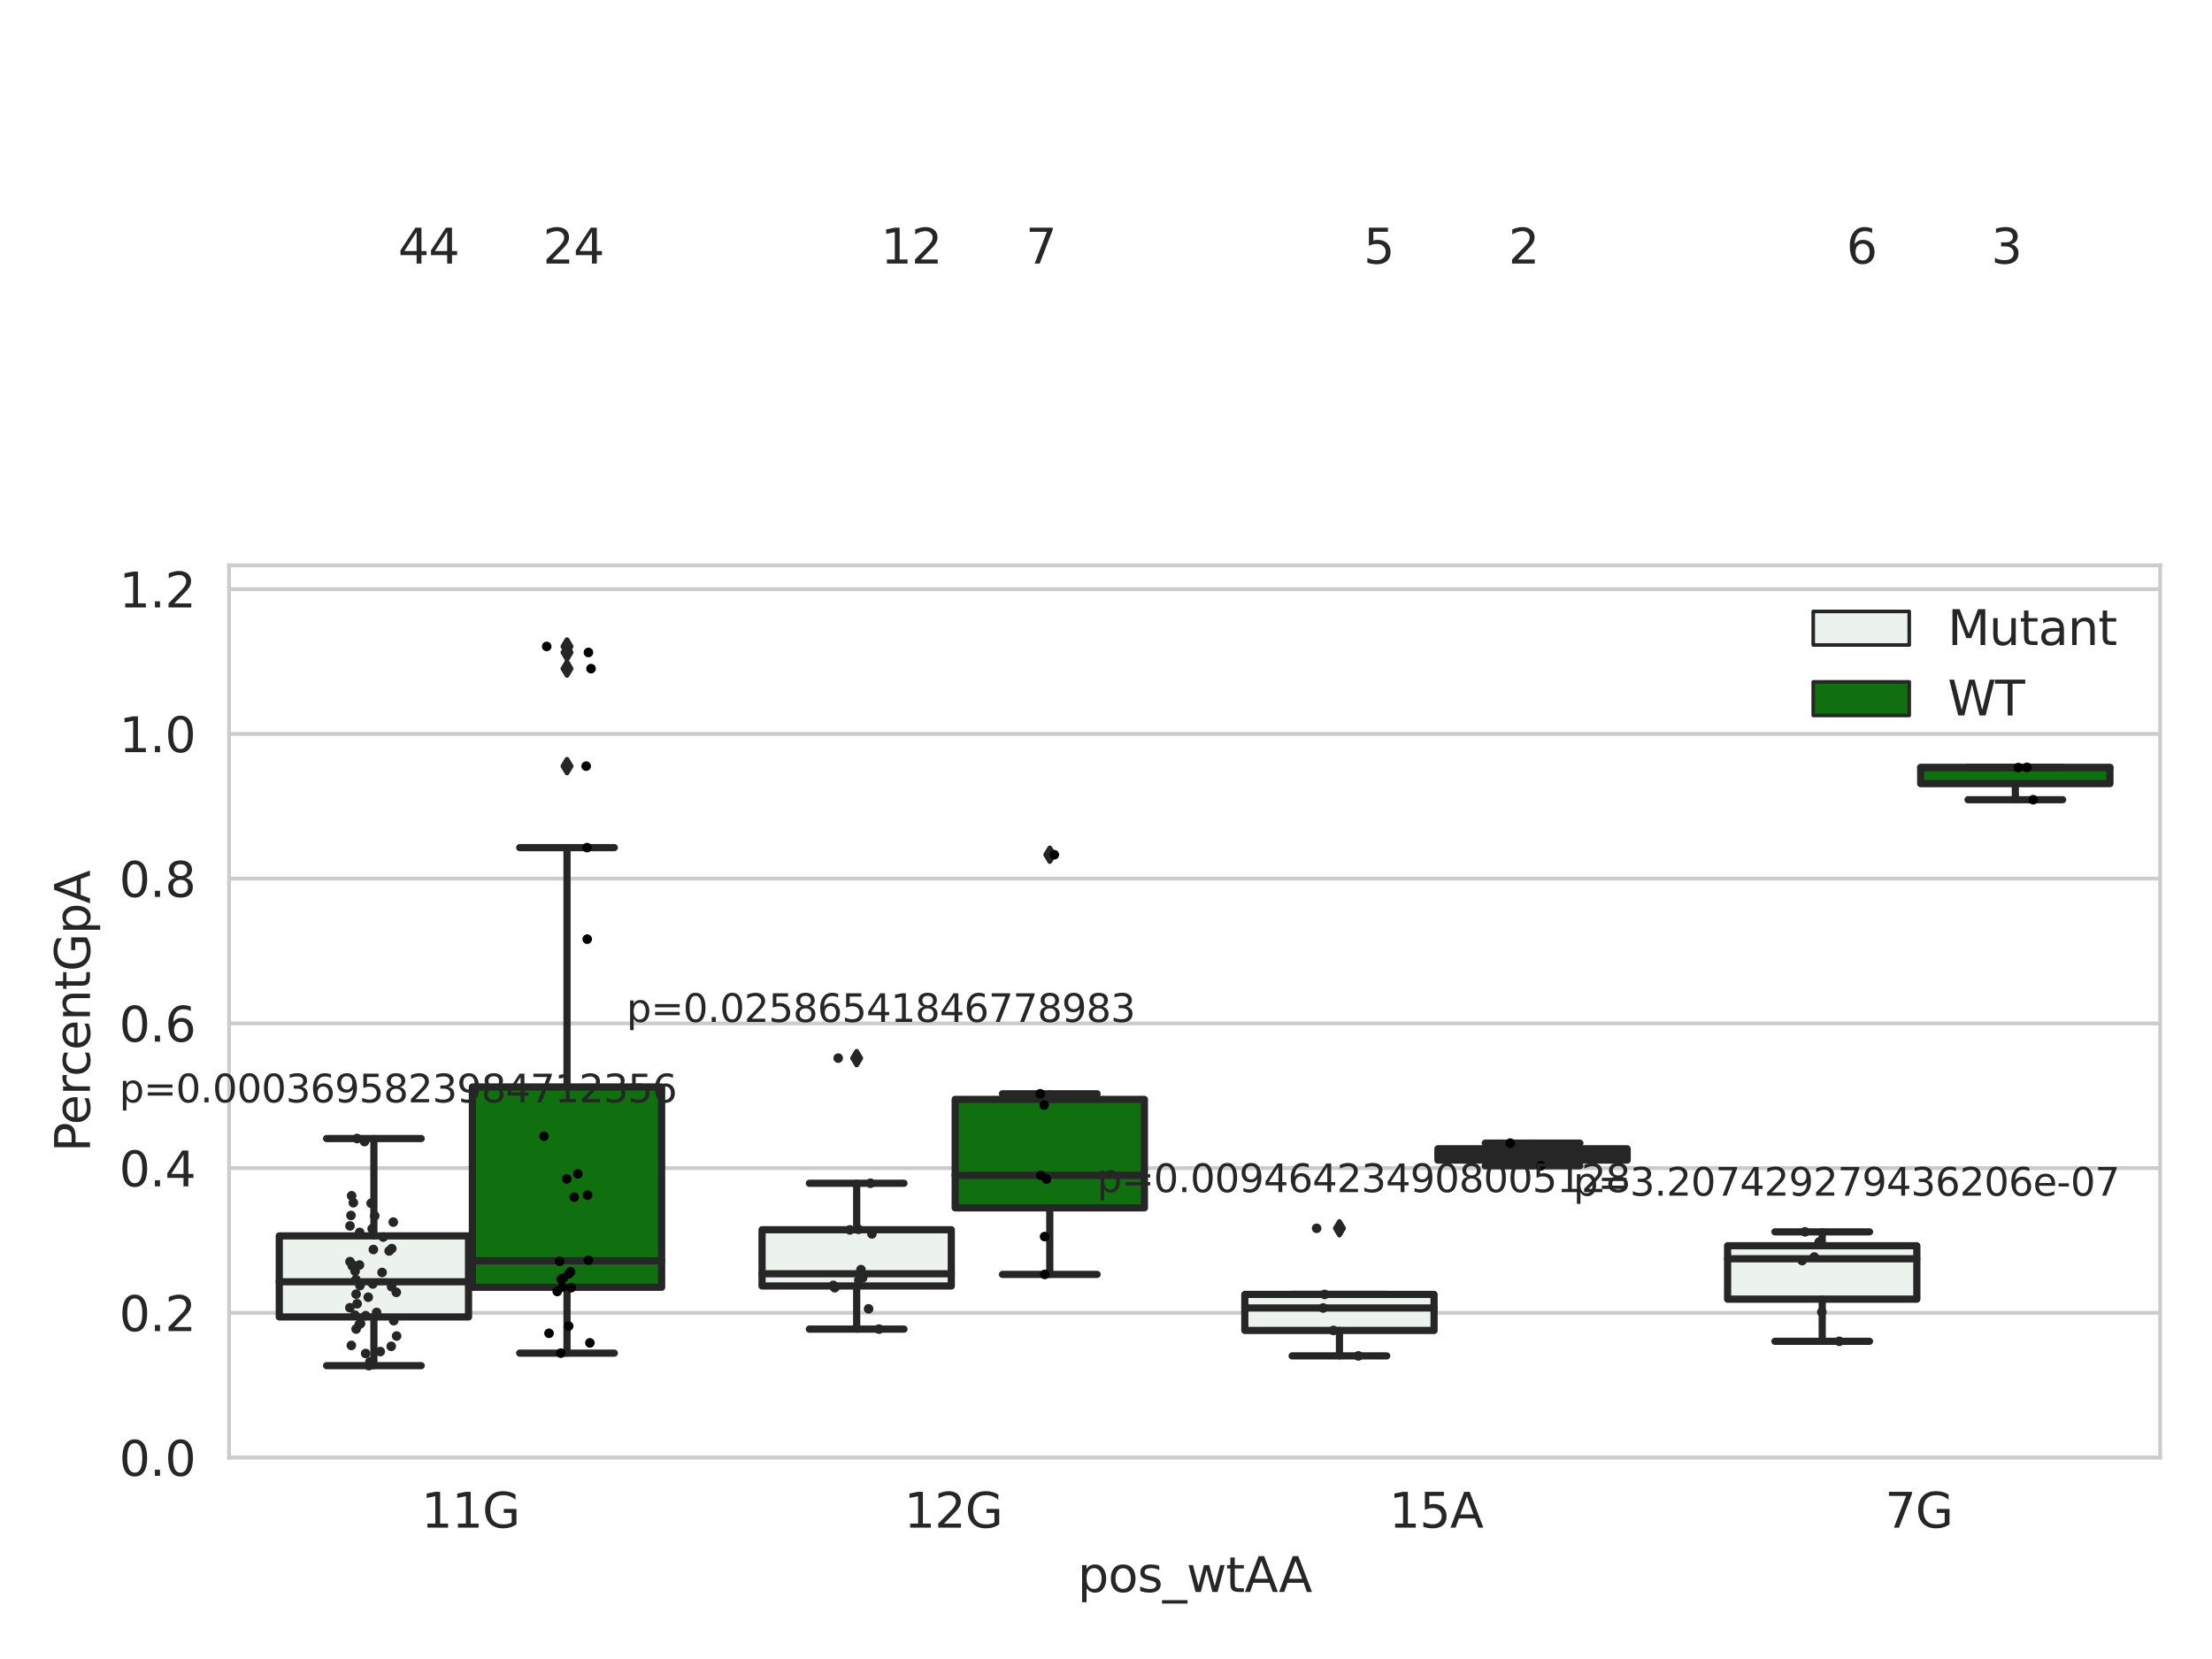 <?xml version="1.0" encoding="utf-8" standalone="no"?>
<!DOCTYPE svg PUBLIC "-//W3C//DTD SVG 1.1//EN"
  "http://www.w3.org/Graphics/SVG/1.1/DTD/svg11.dtd">
<svg xmlns:xlink="http://www.w3.org/1999/xlink" width="460.8pt" height="345.6pt" viewBox="0 0 460.8 345.6" xmlns="http://www.w3.org/2000/svg" version="1.1">
 <defs>
  <style type="text/css">*{stroke-linejoin: round; stroke-linecap: butt}</style>
 </defs>
 <g id="figure_1">
  <g id="patch_1">
   <path d="M 0 345.6 
L 460.8 345.6 
L 460.8 0 
L 0 0 
z
" style="fill: #ffffff"/>
  </g>
  <g id="axes_1">
   <g id="patch_2">
    <path d="M 47.72 303.64 
L 450 303.64 
L 450 117.769 
L 47.72 117.769 
z
" style="fill: #ffffff"/>
   </g>
   <g id="matplotlib.axis_1">
    <g id="xtick_1">
     <g id="text_1">
      <!-- 11G -->
      <g style="fill: #262626" transform="translate(87.768 318.238)scale(0.1 -0.1)">
       <defs>
        <path id="DejaVuSans-31" d="M 794 531 
L 1825 531 
L 1825 4091 
L 703 3866 
L 703 4441 
L 1819 4666 
L 2450 4666 
L 2450 531 
L 3481 531 
L 3481 0 
L 794 0 
L 794 531 
z
" transform="scale(0.016)"/>
        <path id="DejaVuSans-47" d="M 3809 666 
L 3809 1919 
L 2778 1919 
L 2778 2438 
L 4434 2438 
L 4434 434 
Q 4069 175 3628 42 
Q 3188 -91 2688 -91 
Q 1594 -91 976 548 
Q 359 1188 359 2328 
Q 359 3472 976 4111 
Q 1594 4750 2688 4750 
Q 3144 4750 3555 4637 
Q 3966 4525 4313 4306 
L 4313 3634 
Q 3963 3931 3569 4081 
Q 3175 4231 2741 4231 
Q 1884 4231 1454 3753 
Q 1025 3275 1025 2328 
Q 1025 1384 1454 906 
Q 1884 428 2741 428 
Q 3075 428 3337 486 
Q 3600 544 3809 666 
z
" transform="scale(0.016)"/>
       </defs>
       <use xlink:href="#DejaVuSans-31"/>
       <use xlink:href="#DejaVuSans-31" x="63.623"/>
       <use xlink:href="#DejaVuSans-47" x="127.246"/>
      </g>
     </g>
    </g>
    <g id="xtick_2">
     <g id="text_2">
      <!-- 12G -->
      <g style="fill: #262626" transform="translate(188.338 318.238)scale(0.1 -0.1)">
       <defs>
        <path id="DejaVuSans-32" d="M 1228 531 
L 3431 531 
L 3431 0 
L 469 0 
L 469 531 
Q 828 903 1448 1529 
Q 2069 2156 2228 2338 
Q 2531 2678 2651 2914 
Q 2772 3150 2772 3378 
Q 2772 3750 2511 3984 
Q 2250 4219 1831 4219 
Q 1534 4219 1204 4116 
Q 875 4013 500 3803 
L 500 4441 
Q 881 4594 1212 4672 
Q 1544 4750 1819 4750 
Q 2544 4750 2975 4387 
Q 3406 4025 3406 3419 
Q 3406 3131 3298 2873 
Q 3191 2616 2906 2266 
Q 2828 2175 2409 1742 
Q 1991 1309 1228 531 
z
" transform="scale(0.016)"/>
       </defs>
       <use xlink:href="#DejaVuSans-31"/>
       <use xlink:href="#DejaVuSans-32" x="63.623"/>
       <use xlink:href="#DejaVuSans-47" x="127.246"/>
      </g>
     </g>
    </g>
    <g id="xtick_3">
     <g id="text_3">
      <!-- 15A -->
      <g style="fill: #262626" transform="translate(289.362 318.238)scale(0.1 -0.1)">
       <defs>
        <path id="DejaVuSans-35" d="M 691 4666 
L 3169 4666 
L 3169 4134 
L 1269 4134 
L 1269 2991 
Q 1406 3038 1543 3061 
Q 1681 3084 1819 3084 
Q 2600 3084 3056 2656 
Q 3513 2228 3513 1497 
Q 3513 744 3044 326 
Q 2575 -91 1722 -91 
Q 1428 -91 1123 -41 
Q 819 9 494 109 
L 494 744 
Q 775 591 1075 516 
Q 1375 441 1709 441 
Q 2250 441 2565 725 
Q 2881 1009 2881 1497 
Q 2881 1984 2565 2268 
Q 2250 2553 1709 2553 
Q 1456 2553 1204 2497 
Q 953 2441 691 2322 
L 691 4666 
z
" transform="scale(0.016)"/>
        <path id="DejaVuSans-41" d="M 2188 4044 
L 1331 1722 
L 3047 1722 
L 2188 4044 
z
M 1831 4666 
L 2547 4666 
L 4325 0 
L 3669 0 
L 3244 1197 
L 1141 1197 
L 716 0 
L 50 0 
L 1831 4666 
z
" transform="scale(0.016)"/>
       </defs>
       <use xlink:href="#DejaVuSans-31"/>
       <use xlink:href="#DejaVuSans-35" x="63.623"/>
       <use xlink:href="#DejaVuSans-41" x="127.246"/>
      </g>
     </g>
    </g>
    <g id="xtick_4">
     <g id="text_4">
      <!-- 7G -->
      <g style="fill: #262626" transform="translate(392.66 318.238)scale(0.1 -0.1)">
       <defs>
        <path id="DejaVuSans-37" d="M 525 4666 
L 3525 4666 
L 3525 4397 
L 1831 0 
L 1172 0 
L 2766 4134 
L 525 4134 
L 525 4666 
z
" transform="scale(0.016)"/>
       </defs>
       <use xlink:href="#DejaVuSans-37"/>
       <use xlink:href="#DejaVuSans-47" x="63.623"/>
      </g>
     </g>
    </g>
    <g id="text_5">
     <!-- pos_wtAA -->
     <g style="fill: #262626" transform="translate(224.494 331.638)scale(0.1 -0.1)">
      <defs>
       <path id="DejaVuSans-70" d="M 1159 525 
L 1159 -1331 
L 581 -1331 
L 581 3500 
L 1159 3500 
L 1159 2969 
Q 1341 3281 1617 3432 
Q 1894 3584 2278 3584 
Q 2916 3584 3314 3078 
Q 3713 2572 3713 1747 
Q 3713 922 3314 415 
Q 2916 -91 2278 -91 
Q 1894 -91 1617 61 
Q 1341 213 1159 525 
z
M 3116 1747 
Q 3116 2381 2855 2742 
Q 2594 3103 2138 3103 
Q 1681 3103 1420 2742 
Q 1159 2381 1159 1747 
Q 1159 1113 1420 752 
Q 1681 391 2138 391 
Q 2594 391 2855 752 
Q 3116 1113 3116 1747 
z
" transform="scale(0.016)"/>
       <path id="DejaVuSans-6f" d="M 1959 3097 
Q 1497 3097 1228 2736 
Q 959 2375 959 1747 
Q 959 1119 1226 758 
Q 1494 397 1959 397 
Q 2419 397 2687 759 
Q 2956 1122 2956 1747 
Q 2956 2369 2687 2733 
Q 2419 3097 1959 3097 
z
M 1959 3584 
Q 2709 3584 3137 3096 
Q 3566 2609 3566 1747 
Q 3566 888 3137 398 
Q 2709 -91 1959 -91 
Q 1206 -91 779 398 
Q 353 888 353 1747 
Q 353 2609 779 3096 
Q 1206 3584 1959 3584 
z
" transform="scale(0.016)"/>
       <path id="DejaVuSans-73" d="M 2834 3397 
L 2834 2853 
Q 2591 2978 2328 3040 
Q 2066 3103 1784 3103 
Q 1356 3103 1142 2972 
Q 928 2841 928 2578 
Q 928 2378 1081 2264 
Q 1234 2150 1697 2047 
L 1894 2003 
Q 2506 1872 2764 1633 
Q 3022 1394 3022 966 
Q 3022 478 2636 193 
Q 2250 -91 1575 -91 
Q 1294 -91 989 -36 
Q 684 19 347 128 
L 347 722 
Q 666 556 975 473 
Q 1284 391 1588 391 
Q 1994 391 2212 530 
Q 2431 669 2431 922 
Q 2431 1156 2273 1281 
Q 2116 1406 1581 1522 
L 1381 1569 
Q 847 1681 609 1914 
Q 372 2147 372 2553 
Q 372 3047 722 3315 
Q 1072 3584 1716 3584 
Q 2034 3584 2315 3537 
Q 2597 3491 2834 3397 
z
" transform="scale(0.016)"/>
       <path id="DejaVuSans-5f" d="M 3263 -1063 
L 3263 -1509 
L -63 -1509 
L -63 -1063 
L 3263 -1063 
z
" transform="scale(0.016)"/>
       <path id="DejaVuSans-77" d="M 269 3500 
L 844 3500 
L 1563 769 
L 2278 3500 
L 2956 3500 
L 3675 769 
L 4391 3500 
L 4966 3500 
L 4050 0 
L 3372 0 
L 2619 2869 
L 1863 0 
L 1184 0 
L 269 3500 
z
" transform="scale(0.016)"/>
       <path id="DejaVuSans-74" d="M 1172 4494 
L 1172 3500 
L 2356 3500 
L 2356 3053 
L 1172 3053 
L 1172 1153 
Q 1172 725 1289 603 
Q 1406 481 1766 481 
L 2356 481 
L 2356 0 
L 1766 0 
Q 1100 0 847 248 
Q 594 497 594 1153 
L 594 3053 
L 172 3053 
L 172 3500 
L 594 3500 
L 594 4494 
L 1172 4494 
z
" transform="scale(0.016)"/>
      </defs>
      <use xlink:href="#DejaVuSans-70"/>
      <use xlink:href="#DejaVuSans-6f" x="63.477"/>
      <use xlink:href="#DejaVuSans-73" x="124.658"/>
      <use xlink:href="#DejaVuSans-5f" x="176.758"/>
      <use xlink:href="#DejaVuSans-77" x="226.758"/>
      <use xlink:href="#DejaVuSans-74" x="308.545"/>
      <use xlink:href="#DejaVuSans-41" x="347.754"/>
      <use xlink:href="#DejaVuSans-41" x="418.912"/>
     </g>
    </g>
   </g>
   <g id="matplotlib.axis_2">
    <g id="ytick_1">
     <g id="line2d_1">
      <path d="M 47.72 303.64 
L 450 303.64 
" clip-path="url(#p35c2f28d5e)" style="fill: none; stroke: #cccccc; stroke-width: 0.8; stroke-linecap: round"/>
     </g>
     <g id="text_6">
      <!-- 0.0 -->
      <g style="fill: #262626" transform="translate(24.817 307.439)scale(0.1 -0.1)">
       <defs>
        <path id="DejaVuSans-30" d="M 2034 4250 
Q 1547 4250 1301 3770 
Q 1056 3291 1056 2328 
Q 1056 1369 1301 889 
Q 1547 409 2034 409 
Q 2525 409 2770 889 
Q 3016 1369 3016 2328 
Q 3016 3291 2770 3770 
Q 2525 4250 2034 4250 
z
M 2034 4750 
Q 2819 4750 3233 4129 
Q 3647 3509 3647 2328 
Q 3647 1150 3233 529 
Q 2819 -91 2034 -91 
Q 1250 -91 836 529 
Q 422 1150 422 2328 
Q 422 3509 836 4129 
Q 1250 4750 2034 4750 
z
" transform="scale(0.016)"/>
        <path id="DejaVuSans-2e" d="M 684 794 
L 1344 794 
L 1344 0 
L 684 0 
L 684 794 
z
" transform="scale(0.016)"/>
       </defs>
       <use xlink:href="#DejaVuSans-30"/>
       <use xlink:href="#DejaVuSans-2e" x="63.623"/>
       <use xlink:href="#DejaVuSans-30" x="95.41"/>
      </g>
     </g>
    </g>
    <g id="ytick_2">
     <g id="line2d_2">
      <path d="M 47.72 273.49 
L 450 273.49 
" clip-path="url(#p35c2f28d5e)" style="fill: none; stroke: #cccccc; stroke-width: 0.8; stroke-linecap: round"/>
     </g>
     <g id="text_7">
      <!-- 0.2 -->
      <g style="fill: #262626" transform="translate(24.817 277.289)scale(0.1 -0.1)">
       <use xlink:href="#DejaVuSans-30"/>
       <use xlink:href="#DejaVuSans-2e" x="63.623"/>
       <use xlink:href="#DejaVuSans-32" x="95.41"/>
      </g>
     </g>
    </g>
    <g id="ytick_3">
     <g id="line2d_3">
      <path d="M 47.72 243.34 
L 450 243.34 
" clip-path="url(#p35c2f28d5e)" style="fill: none; stroke: #cccccc; stroke-width: 0.8; stroke-linecap: round"/>
     </g>
     <g id="text_8">
      <!-- 0.4 -->
      <g style="fill: #262626" transform="translate(24.817 247.139)scale(0.1 -0.1)">
       <defs>
        <path id="DejaVuSans-34" d="M 2419 4116 
L 825 1625 
L 2419 1625 
L 2419 4116 
z
M 2253 4666 
L 3047 4666 
L 3047 1625 
L 3713 1625 
L 3713 1100 
L 3047 1100 
L 3047 0 
L 2419 0 
L 2419 1100 
L 313 1100 
L 313 1709 
L 2253 4666 
z
" transform="scale(0.016)"/>
       </defs>
       <use xlink:href="#DejaVuSans-30"/>
       <use xlink:href="#DejaVuSans-2e" x="63.623"/>
       <use xlink:href="#DejaVuSans-34" x="95.41"/>
      </g>
     </g>
    </g>
    <g id="ytick_4">
     <g id="line2d_4">
      <path d="M 47.72 213.189 
L 450 213.189 
" clip-path="url(#p35c2f28d5e)" style="fill: none; stroke: #cccccc; stroke-width: 0.8; stroke-linecap: round"/>
     </g>
     <g id="text_9">
      <!-- 0.6 -->
      <g style="fill: #262626" transform="translate(24.817 216.989)scale(0.1 -0.1)">
       <defs>
        <path id="DejaVuSans-36" d="M 2113 2584 
Q 1688 2584 1439 2293 
Q 1191 2003 1191 1497 
Q 1191 994 1439 701 
Q 1688 409 2113 409 
Q 2538 409 2786 701 
Q 3034 994 3034 1497 
Q 3034 2003 2786 2293 
Q 2538 2584 2113 2584 
z
M 3366 4563 
L 3366 3988 
Q 3128 4100 2886 4159 
Q 2644 4219 2406 4219 
Q 1781 4219 1451 3797 
Q 1122 3375 1075 2522 
Q 1259 2794 1537 2939 
Q 1816 3084 2150 3084 
Q 2853 3084 3261 2657 
Q 3669 2231 3669 1497 
Q 3669 778 3244 343 
Q 2819 -91 2113 -91 
Q 1303 -91 875 529 
Q 447 1150 447 2328 
Q 447 3434 972 4092 
Q 1497 4750 2381 4750 
Q 2619 4750 2861 4703 
Q 3103 4656 3366 4563 
z
" transform="scale(0.016)"/>
       </defs>
       <use xlink:href="#DejaVuSans-30"/>
       <use xlink:href="#DejaVuSans-2e" x="63.623"/>
       <use xlink:href="#DejaVuSans-36" x="95.41"/>
      </g>
     </g>
    </g>
    <g id="ytick_5">
     <g id="line2d_5">
      <path d="M 47.72 183.039 
L 450 183.039 
" clip-path="url(#p35c2f28d5e)" style="fill: none; stroke: #cccccc; stroke-width: 0.8; stroke-linecap: round"/>
     </g>
     <g id="text_10">
      <!-- 0.8 -->
      <g style="fill: #262626" transform="translate(24.817 186.838)scale(0.1 -0.1)">
       <defs>
        <path id="DejaVuSans-38" d="M 2034 2216 
Q 1584 2216 1326 1975 
Q 1069 1734 1069 1313 
Q 1069 891 1326 650 
Q 1584 409 2034 409 
Q 2484 409 2743 651 
Q 3003 894 3003 1313 
Q 3003 1734 2745 1975 
Q 2488 2216 2034 2216 
z
M 1403 2484 
Q 997 2584 770 2862 
Q 544 3141 544 3541 
Q 544 4100 942 4425 
Q 1341 4750 2034 4750 
Q 2731 4750 3128 4425 
Q 3525 4100 3525 3541 
Q 3525 3141 3298 2862 
Q 3072 2584 2669 2484 
Q 3125 2378 3379 2068 
Q 3634 1759 3634 1313 
Q 3634 634 3220 271 
Q 2806 -91 2034 -91 
Q 1263 -91 848 271 
Q 434 634 434 1313 
Q 434 1759 690 2068 
Q 947 2378 1403 2484 
z
M 1172 3481 
Q 1172 3119 1398 2916 
Q 1625 2713 2034 2713 
Q 2441 2713 2670 2916 
Q 2900 3119 2900 3481 
Q 2900 3844 2670 4047 
Q 2441 4250 2034 4250 
Q 1625 4250 1398 4047 
Q 1172 3844 1172 3481 
z
" transform="scale(0.016)"/>
       </defs>
       <use xlink:href="#DejaVuSans-30"/>
       <use xlink:href="#DejaVuSans-2e" x="63.623"/>
       <use xlink:href="#DejaVuSans-38" x="95.41"/>
      </g>
     </g>
    </g>
    <g id="ytick_6">
     <g id="line2d_6">
      <path d="M 47.72 152.889 
L 450 152.889 
" clip-path="url(#p35c2f28d5e)" style="fill: none; stroke: #cccccc; stroke-width: 0.8; stroke-linecap: round"/>
     </g>
     <g id="text_11">
      <!-- 1.0 -->
      <g style="fill: #262626" transform="translate(24.817 156.688)scale(0.1 -0.1)">
       <use xlink:href="#DejaVuSans-31"/>
       <use xlink:href="#DejaVuSans-2e" x="63.623"/>
       <use xlink:href="#DejaVuSans-30" x="95.41"/>
      </g>
     </g>
    </g>
    <g id="ytick_7">
     <g id="line2d_7">
      <path d="M 47.72 122.739 
L 450 122.739 
" clip-path="url(#p35c2f28d5e)" style="fill: none; stroke: #cccccc; stroke-width: 0.8; stroke-linecap: round"/>
     </g>
     <g id="text_12">
      <!-- 1.2 -->
      <g style="fill: #262626" transform="translate(24.817 126.538)scale(0.1 -0.1)">
       <use xlink:href="#DejaVuSans-31"/>
       <use xlink:href="#DejaVuSans-2e" x="63.623"/>
       <use xlink:href="#DejaVuSans-32" x="95.41"/>
      </g>
     </g>
    </g>
    <g id="text_13">
     <!-- PercentGpA -->
     <g style="fill: #262626" transform="translate(18.737 239.981)rotate(-90)scale(0.1 -0.1)">
      <defs>
       <path id="DejaVuSans-50" d="M 1259 4147 
L 1259 2394 
L 2053 2394 
Q 2494 2394 2734 2622 
Q 2975 2850 2975 3272 
Q 2975 3691 2734 3919 
Q 2494 4147 2053 4147 
L 1259 4147 
z
M 628 4666 
L 2053 4666 
Q 2838 4666 3239 4311 
Q 3641 3956 3641 3272 
Q 3641 2581 3239 2228 
Q 2838 1875 2053 1875 
L 1259 1875 
L 1259 0 
L 628 0 
L 628 4666 
z
" transform="scale(0.016)"/>
       <path id="DejaVuSans-65" d="M 3597 1894 
L 3597 1613 
L 953 1613 
Q 991 1019 1311 708 
Q 1631 397 2203 397 
Q 2534 397 2845 478 
Q 3156 559 3463 722 
L 3463 178 
Q 3153 47 2828 -22 
Q 2503 -91 2169 -91 
Q 1331 -91 842 396 
Q 353 884 353 1716 
Q 353 2575 817 3079 
Q 1281 3584 2069 3584 
Q 2775 3584 3186 3129 
Q 3597 2675 3597 1894 
z
M 3022 2063 
Q 3016 2534 2758 2815 
Q 2500 3097 2075 3097 
Q 1594 3097 1305 2825 
Q 1016 2553 972 2059 
L 3022 2063 
z
" transform="scale(0.016)"/>
       <path id="DejaVuSans-72" d="M 2631 2963 
Q 2534 3019 2420 3045 
Q 2306 3072 2169 3072 
Q 1681 3072 1420 2755 
Q 1159 2438 1159 1844 
L 1159 0 
L 581 0 
L 581 3500 
L 1159 3500 
L 1159 2956 
Q 1341 3275 1631 3429 
Q 1922 3584 2338 3584 
Q 2397 3584 2469 3576 
Q 2541 3569 2628 3553 
L 2631 2963 
z
" transform="scale(0.016)"/>
       <path id="DejaVuSans-63" d="M 3122 3366 
L 3122 2828 
Q 2878 2963 2633 3030 
Q 2388 3097 2138 3097 
Q 1578 3097 1268 2742 
Q 959 2388 959 1747 
Q 959 1106 1268 751 
Q 1578 397 2138 397 
Q 2388 397 2633 464 
Q 2878 531 3122 666 
L 3122 134 
Q 2881 22 2623 -34 
Q 2366 -91 2075 -91 
Q 1284 -91 818 406 
Q 353 903 353 1747 
Q 353 2603 823 3093 
Q 1294 3584 2113 3584 
Q 2378 3584 2631 3529 
Q 2884 3475 3122 3366 
z
" transform="scale(0.016)"/>
       <path id="DejaVuSans-6e" d="M 3513 2113 
L 3513 0 
L 2938 0 
L 2938 2094 
Q 2938 2591 2744 2837 
Q 2550 3084 2163 3084 
Q 1697 3084 1428 2787 
Q 1159 2491 1159 1978 
L 1159 0 
L 581 0 
L 581 3500 
L 1159 3500 
L 1159 2956 
Q 1366 3272 1645 3428 
Q 1925 3584 2291 3584 
Q 2894 3584 3203 3211 
Q 3513 2838 3513 2113 
z
" transform="scale(0.016)"/>
      </defs>
      <use xlink:href="#DejaVuSans-50"/>
      <use xlink:href="#DejaVuSans-65" x="56.678"/>
      <use xlink:href="#DejaVuSans-72" x="118.201"/>
      <use xlink:href="#DejaVuSans-63" x="157.064"/>
      <use xlink:href="#DejaVuSans-65" x="212.045"/>
      <use xlink:href="#DejaVuSans-6e" x="273.568"/>
      <use xlink:href="#DejaVuSans-74" x="336.947"/>
      <use xlink:href="#DejaVuSans-47" x="376.156"/>
      <use xlink:href="#DejaVuSans-70" x="453.646"/>
      <use xlink:href="#DejaVuSans-41" x="517.123"/>
     </g>
    </g>
   </g>
   <g id="patch_3">
    <path d="M 58.179 274.338 
L 97.603 274.338 
L 97.603 257.462 
L 58.179 257.462 
L 58.179 274.338 
z
" clip-path="url(#p35c2f28d5e)" style="fill: #ecf2ec; stroke: #262626; stroke-width: 1.5; stroke-linejoin: miter"/>
   </g>
   <g id="patch_4">
    <path d="M 98.407 268.16 
L 137.831 268.16 
L 137.831 226.435 
L 98.407 226.435 
L 98.407 268.16 
z
" clip-path="url(#p35c2f28d5e)" style="fill: #107010; stroke: #262626; stroke-width: 1.5; stroke-linejoin: miter"/>
   </g>
   <g id="patch_5">
    <path d="M 158.749 267.891 
L 198.173 267.891 
L 198.173 256.18 
L 158.749 256.18 
L 158.749 267.891 
z
" clip-path="url(#p35c2f28d5e)" style="fill: #ecf2ec; stroke: #262626; stroke-width: 1.5; stroke-linejoin: miter"/>
   </g>
   <g id="patch_6">
    <path d="M 198.977 251.616 
L 238.401 251.616 
L 238.401 229.029 
L 198.977 229.029 
L 198.977 251.616 
z
" clip-path="url(#p35c2f28d5e)" style="fill: #107010; stroke: #262626; stroke-width: 1.5; stroke-linejoin: miter"/>
   </g>
   <g id="patch_7">
    <path d="M 259.319 277.158 
L 298.743 277.158 
L 298.743 269.652 
L 259.319 269.652 
L 259.319 277.158 
z
" clip-path="url(#p35c2f28d5e)" style="fill: #ecf2ec; stroke: #262626; stroke-width: 1.5; stroke-linejoin: miter"/>
   </g>
   <g id="patch_8">
    <path d="M 299.547 241.672 
L 338.971 241.672 
L 338.971 239.314 
L 299.547 239.314 
L 299.547 241.672 
z
" clip-path="url(#p35c2f28d5e)" style="fill: #107010; stroke: #262626; stroke-width: 1.5; stroke-linejoin: miter"/>
   </g>
   <g id="patch_9">
    <path d="M 359.889 270.637 
L 399.313 270.637 
L 399.313 259.514 
L 359.889 259.514 
L 359.889 270.637 
z
" clip-path="url(#p35c2f28d5e)" style="fill: #ecf2ec; stroke: #262626; stroke-width: 1.5; stroke-linejoin: miter"/>
   </g>
   <g id="patch_10">
    <path d="M 400.117 163.248 
L 439.541 163.248 
L 439.541 159.875 
L 400.117 159.875 
L 400.117 163.248 
z
" clip-path="url(#p35c2f28d5e)" style="fill: #107010; stroke: #262626; stroke-width: 1.5; stroke-linejoin: miter"/>
   </g>
   <g id="patch_11">
    <path d="M 98.005 303.64 
L 98.005 303.64 
L 98.005 303.64 
L 98.005 303.64 
z
" clip-path="url(#p35c2f28d5e)" style="fill: #ecf2ec; stroke: #262626; stroke-width: 0.75; stroke-linejoin: miter"/>
   </g>
   <g id="patch_12">
    <path d="M 98.005 303.64 
L 98.005 303.64 
L 98.005 303.64 
L 98.005 303.64 
z
" clip-path="url(#p35c2f28d5e)" style="fill: #107010; stroke: #262626; stroke-width: 0.75; stroke-linejoin: miter"/>
   </g>
   <g id="PathCollection_1"/>
   <g id="PathCollection_2"/>
   <g id="line2d_8">
    <path d="M 77.891 274.338 
L 77.891 284.49 
" clip-path="url(#p35c2f28d5e)" style="fill: none; stroke: #262626; stroke-width: 1.5; stroke-linecap: round"/>
   </g>
   <g id="line2d_9">
    <path d="M 77.891 257.462 
L 77.891 237.18 
" clip-path="url(#p35c2f28d5e)" style="fill: none; stroke: #262626; stroke-width: 1.5; stroke-linecap: round"/>
   </g>
   <g id="line2d_10">
    <path d="M 68.035 284.49 
L 87.747 284.49 
" clip-path="url(#p35c2f28d5e)" style="fill: none; stroke: #262626; stroke-width: 1.5; stroke-linecap: round"/>
   </g>
   <g id="line2d_11">
    <path d="M 68.035 237.18 
L 87.747 237.18 
" clip-path="url(#p35c2f28d5e)" style="fill: none; stroke: #262626; stroke-width: 1.5; stroke-linecap: round"/>
   </g>
   <g id="line2d_12"/>
   <g id="line2d_13">
    <path d="M 118.119 268.16 
L 118.119 281.883 
" clip-path="url(#p35c2f28d5e)" style="fill: none; stroke: #262626; stroke-width: 1.5; stroke-linecap: round"/>
   </g>
   <g id="line2d_14">
    <path d="M 118.119 226.435 
L 118.119 176.574 
" clip-path="url(#p35c2f28d5e)" style="fill: none; stroke: #262626; stroke-width: 1.5; stroke-linecap: round"/>
   </g>
   <g id="line2d_15">
    <path d="M 108.263 281.883 
L 127.975 281.883 
" clip-path="url(#p35c2f28d5e)" style="fill: none; stroke: #262626; stroke-width: 1.5; stroke-linecap: round"/>
   </g>
   <g id="line2d_16">
    <path d="M 108.263 176.574 
L 127.975 176.574 
" clip-path="url(#p35c2f28d5e)" style="fill: none; stroke: #262626; stroke-width: 1.5; stroke-linecap: round"/>
   </g>
   <g id="line2d_17">
    <defs>
     <path id="mb535d3e28f" d="M -0 1.414 
L 0.849 0 
L 0 -1.414 
L -0.849 -0 
z
" style="stroke: #262626; stroke-linejoin: miter"/>
    </defs>
    <g clip-path="url(#p35c2f28d5e)">
     <use xlink:href="#mb535d3e28f" x="118.119" y="139.288" style="fill: #262626; stroke: #262626; stroke-linejoin: miter"/>
     <use xlink:href="#mb535d3e28f" x="118.119" y="135.918" style="fill: #262626; stroke: #262626; stroke-linejoin: miter"/>
     <use xlink:href="#mb535d3e28f" x="118.119" y="159.598" style="fill: #262626; stroke: #262626; stroke-linejoin: miter"/>
     <use xlink:href="#mb535d3e28f" x="118.119" y="134.666" style="fill: #262626; stroke: #262626; stroke-linejoin: miter"/>
    </g>
   </g>
   <g id="line2d_18">
    <path d="M 178.461 267.891 
L 178.461 276.879 
" clip-path="url(#p35c2f28d5e)" style="fill: none; stroke: #262626; stroke-width: 1.5; stroke-linecap: round"/>
   </g>
   <g id="line2d_19">
    <path d="M 178.461 256.18 
L 178.461 246.498 
" clip-path="url(#p35c2f28d5e)" style="fill: none; stroke: #262626; stroke-width: 1.5; stroke-linecap: round"/>
   </g>
   <g id="line2d_20">
    <path d="M 168.605 276.879 
L 188.317 276.879 
" clip-path="url(#p35c2f28d5e)" style="fill: none; stroke: #262626; stroke-width: 1.5; stroke-linecap: round"/>
   </g>
   <g id="line2d_21">
    <path d="M 168.605 246.498 
L 188.317 246.498 
" clip-path="url(#p35c2f28d5e)" style="fill: none; stroke: #262626; stroke-width: 1.5; stroke-linecap: round"/>
   </g>
   <g id="line2d_22">
    <g clip-path="url(#p35c2f28d5e)">
     <use xlink:href="#mb535d3e28f" x="178.461" y="220.428" style="fill: #262626; stroke: #262626; stroke-linejoin: miter"/>
    </g>
   </g>
   <g id="line2d_23">
    <path d="M 218.689 251.616 
L 218.689 265.483 
" clip-path="url(#p35c2f28d5e)" style="fill: none; stroke: #262626; stroke-width: 1.5; stroke-linecap: round"/>
   </g>
   <g id="line2d_24">
    <path d="M 218.689 229.029 
L 218.689 227.851 
" clip-path="url(#p35c2f28d5e)" style="fill: none; stroke: #262626; stroke-width: 1.5; stroke-linecap: round"/>
   </g>
   <g id="line2d_25">
    <path d="M 208.833 265.483 
L 228.545 265.483 
" clip-path="url(#p35c2f28d5e)" style="fill: none; stroke: #262626; stroke-width: 1.5; stroke-linecap: round"/>
   </g>
   <g id="line2d_26">
    <path d="M 208.833 227.851 
L 228.545 227.851 
" clip-path="url(#p35c2f28d5e)" style="fill: none; stroke: #262626; stroke-width: 1.5; stroke-linecap: round"/>
   </g>
   <g id="line2d_27">
    <g clip-path="url(#p35c2f28d5e)">
     <use xlink:href="#mb535d3e28f" x="218.689" y="178.057" style="fill: #262626; stroke: #262626; stroke-linejoin: miter"/>
    </g>
   </g>
   <g id="line2d_28">
    <path d="M 279.031 277.158 
L 279.031 282.456 
" clip-path="url(#p35c2f28d5e)" style="fill: none; stroke: #262626; stroke-width: 1.5; stroke-linecap: round"/>
   </g>
   <g id="line2d_29">
    <path d="M 279.031 269.652 
L 279.031 269.652 
" clip-path="url(#p35c2f28d5e)" style="fill: none; stroke: #262626; stroke-width: 1.5; stroke-linecap: round"/>
   </g>
   <g id="line2d_30">
    <path d="M 269.175 282.456 
L 288.887 282.456 
" clip-path="url(#p35c2f28d5e)" style="fill: none; stroke: #262626; stroke-width: 1.5; stroke-linecap: round"/>
   </g>
   <g id="line2d_31">
    <path d="M 269.175 269.652 
L 288.887 269.652 
" clip-path="url(#p35c2f28d5e)" style="fill: none; stroke: #262626; stroke-width: 1.5; stroke-linecap: round"/>
   </g>
   <g id="line2d_32">
    <g clip-path="url(#p35c2f28d5e)">
     <use xlink:href="#mb535d3e28f" x="279.031" y="255.879" style="fill: #262626; stroke: #262626; stroke-linejoin: miter"/>
    </g>
   </g>
   <g id="line2d_33">
    <path d="M 319.259 241.672 
L 319.259 242.851 
" clip-path="url(#p35c2f28d5e)" style="fill: none; stroke: #262626; stroke-width: 1.5; stroke-linecap: round"/>
   </g>
   <g id="line2d_34">
    <path d="M 319.259 239.314 
L 319.259 238.134 
" clip-path="url(#p35c2f28d5e)" style="fill: none; stroke: #262626; stroke-width: 1.5; stroke-linecap: round"/>
   </g>
   <g id="line2d_35">
    <path d="M 309.403 242.851 
L 329.115 242.851 
" clip-path="url(#p35c2f28d5e)" style="fill: none; stroke: #262626; stroke-width: 1.5; stroke-linecap: round"/>
   </g>
   <g id="line2d_36">
    <path d="M 309.403 238.134 
L 329.115 238.134 
" clip-path="url(#p35c2f28d5e)" style="fill: none; stroke: #262626; stroke-width: 1.5; stroke-linecap: round"/>
   </g>
   <g id="line2d_37"/>
   <g id="line2d_38">
    <path d="M 379.601 270.637 
L 379.601 279.419 
" clip-path="url(#p35c2f28d5e)" style="fill: none; stroke: #262626; stroke-width: 1.5; stroke-linecap: round"/>
   </g>
   <g id="line2d_39">
    <path d="M 379.601 259.514 
L 379.601 256.617 
" clip-path="url(#p35c2f28d5e)" style="fill: none; stroke: #262626; stroke-width: 1.5; stroke-linecap: round"/>
   </g>
   <g id="line2d_40">
    <path d="M 369.745 279.419 
L 389.457 279.419 
" clip-path="url(#p35c2f28d5e)" style="fill: none; stroke: #262626; stroke-width: 1.5; stroke-linecap: round"/>
   </g>
   <g id="line2d_41">
    <path d="M 369.745 256.617 
L 389.457 256.617 
" clip-path="url(#p35c2f28d5e)" style="fill: none; stroke: #262626; stroke-width: 1.5; stroke-linecap: round"/>
   </g>
   <g id="line2d_42"/>
   <g id="line2d_43">
    <path d="M 419.829 163.248 
L 419.829 166.598 
" clip-path="url(#p35c2f28d5e)" style="fill: none; stroke: #262626; stroke-width: 1.5; stroke-linecap: round"/>
   </g>
   <g id="line2d_44">
    <path d="M 419.829 159.875 
L 419.829 159.852 
" clip-path="url(#p35c2f28d5e)" style="fill: none; stroke: #262626; stroke-width: 1.5; stroke-linecap: round"/>
   </g>
   <g id="line2d_45">
    <path d="M 409.973 166.598 
L 429.685 166.598 
" clip-path="url(#p35c2f28d5e)" style="fill: none; stroke: #262626; stroke-width: 1.5; stroke-linecap: round"/>
   </g>
   <g id="line2d_46">
    <path d="M 409.973 159.852 
L 429.685 159.852 
" clip-path="url(#p35c2f28d5e)" style="fill: none; stroke: #262626; stroke-width: 1.5; stroke-linecap: round"/>
   </g>
   <g id="line2d_47"/>
   <g id="line2d_48">
    <path d="M 58.179 267.017 
L 97.603 267.017 
" clip-path="url(#p35c2f28d5e)" style="fill: none; stroke: #262626; stroke-width: 1.5; stroke-linecap: round"/>
   </g>
   <g id="line2d_49">
    <path d="M 98.407 262.647 
L 137.831 262.647 
" clip-path="url(#p35c2f28d5e)" style="fill: none; stroke: #262626; stroke-width: 1.5; stroke-linecap: round"/>
   </g>
   <g id="line2d_50">
    <path d="M 158.749 265.342 
L 198.173 265.342 
" clip-path="url(#p35c2f28d5e)" style="fill: none; stroke: #262626; stroke-width: 1.5; stroke-linecap: round"/>
   </g>
   <g id="line2d_51">
    <path d="M 198.977 244.835 
L 238.401 244.835 
" clip-path="url(#p35c2f28d5e)" style="fill: none; stroke: #262626; stroke-width: 1.5; stroke-linecap: round"/>
   </g>
   <g id="line2d_52">
    <path d="M 259.319 272.478 
L 298.743 272.478 
" clip-path="url(#p35c2f28d5e)" style="fill: none; stroke: #262626; stroke-width: 1.5; stroke-linecap: round"/>
   </g>
   <g id="line2d_53">
    <path d="M 299.547 240.493 
L 338.971 240.493 
" clip-path="url(#p35c2f28d5e)" style="fill: none; stroke: #262626; stroke-width: 1.5; stroke-linecap: round"/>
   </g>
   <g id="line2d_54">
    <path d="M 359.889 262.228 
L 399.313 262.228 
" clip-path="url(#p35c2f28d5e)" style="fill: none; stroke: #262626; stroke-width: 1.5; stroke-linecap: round"/>
   </g>
   <g id="line2d_55">
    <path d="M 400.117 159.898 
L 439.541 159.898 
" clip-path="url(#p35c2f28d5e)" style="fill: none; stroke: #262626; stroke-width: 1.5; stroke-linecap: round"/>
   </g>
   <g id="patch_13">
    <path d="M 47.72 303.64 
L 47.72 117.769 
" style="fill: none; stroke: #cccccc; stroke-width: 0.8; stroke-linejoin: miter; stroke-linecap: square"/>
   </g>
   <g id="patch_14">
    <path d="M 450 303.64 
L 450 117.769 
" style="fill: none; stroke: #cccccc; stroke-width: 0.8; stroke-linejoin: miter; stroke-linecap: square"/>
   </g>
   <g id="patch_15">
    <path d="M 47.72 303.64 
L 450 303.64 
" style="fill: none; stroke: #cccccc; stroke-width: 0.8; stroke-linejoin: miter; stroke-linecap: square"/>
   </g>
   <g id="patch_16">
    <path d="M 47.72 117.769 
L 450 117.769 
" style="fill: none; stroke: #cccccc; stroke-width: 0.8; stroke-linejoin: miter; stroke-linecap: square"/>
   </g>
   <g id="PathCollection_3">
    <defs>
     <path id="C0_0_8cded3f795" d="M 0 1 
C 0.265 1 0.52 0.895 0.707 0.707 
C 0.895 0.52 1 0.265 1 -0 
C 1 -0.265 0.895 -0.52 0.707 -0.707 
C 0.52 -0.895 0.265 -1 0 -1 
C -0.265 -1 -0.52 -0.895 -0.707 -0.707 
C -0.895 -0.52 -1 -0.265 -1 0 
C -1 0.265 -0.895 0.52 -0.707 0.707 
C -0.52 0.895 -0.265 1 0 1 
z
"/>
    </defs>
    <g clip-path="url(#p35c2f28d5e)">
     <use xlink:href="#C0_0_8cded3f795" x="77.057" y="283.7" style="fill: #262626"/>
    </g>
    <g clip-path="url(#p35c2f28d5e)">
     <use xlink:href="#C0_0_8cded3f795" x="73.469" y="263.518" style="fill: #262626"/>
    </g>
    <g clip-path="url(#p35c2f28d5e)">
     <use xlink:href="#C0_0_8cded3f795" x="73.388" y="263.724" style="fill: #262626"/>
    </g>
    <g clip-path="url(#p35c2f28d5e)">
     <use xlink:href="#C0_0_8cded3f795" x="73.974" y="264.802" style="fill: #262626"/>
    </g>
    <g clip-path="url(#p35c2f28d5e)">
     <use xlink:href="#C0_0_8cded3f795" x="73.609" y="250.547" style="fill: #262626"/>
    </g>
    <g clip-path="url(#p35c2f28d5e)">
     <use xlink:href="#C0_0_8cded3f795" x="79.84" y="257.706" style="fill: #262626"/>
    </g>
    <g clip-path="url(#p35c2f28d5e)">
     <use xlink:href="#C0_0_8cded3f795" x="74.189" y="269.591" style="fill: #262626"/>
    </g>
    <g clip-path="url(#p35c2f28d5e)">
     <use xlink:href="#C0_0_8cded3f795" x="76.172" y="274.077" style="fill: #262626"/>
    </g>
    <g clip-path="url(#p35c2f28d5e)">
     <use xlink:href="#C0_0_8cded3f795" x="75.106" y="275.717" style="fill: #262626"/>
    </g>
    <g clip-path="url(#p35c2f28d5e)">
     <use xlink:href="#C0_0_8cded3f795" x="82.018" y="275.12" style="fill: #262626"/>
    </g>
    <g clip-path="url(#p35c2f28d5e)">
     <use xlink:href="#C0_0_8cded3f795" x="76.175" y="281.958" style="fill: #262626"/>
    </g>
    <g clip-path="url(#p35c2f28d5e)">
     <use xlink:href="#C0_0_8cded3f795" x="82.558" y="269.212" style="fill: #262626"/>
    </g>
    <g clip-path="url(#p35c2f28d5e)">
     <use xlink:href="#C0_0_8cded3f795" x="81.926" y="254.584" style="fill: #262626"/>
    </g>
    <g clip-path="url(#p35c2f28d5e)">
     <use xlink:href="#C0_0_8cded3f795" x="79.598" y="265.073" style="fill: #262626"/>
    </g>
    <g clip-path="url(#p35c2f28d5e)">
     <use xlink:href="#C0_0_8cded3f795" x="73.955" y="273.974" style="fill: #262626"/>
    </g>
    <g clip-path="url(#p35c2f28d5e)">
     <use xlink:href="#C0_0_8cded3f795" x="74.187" y="276.864" style="fill: #262626"/>
    </g>
    <g clip-path="url(#p35c2f28d5e)">
     <use xlink:href="#C0_0_8cded3f795" x="79.213" y="281.554" style="fill: #262626"/>
    </g>
    <g clip-path="url(#p35c2f28d5e)">
     <use xlink:href="#C0_0_8cded3f795" x="81.501" y="280.464" style="fill: #262626"/>
    </g>
    <g clip-path="url(#p35c2f28d5e)">
     <use xlink:href="#C0_0_8cded3f795" x="74.925" y="256.731" style="fill: #262626"/>
    </g>
    <g clip-path="url(#p35c2f28d5e)">
     <use xlink:href="#C0_0_8cded3f795" x="77.32" y="250.665" style="fill: #262626"/>
    </g>
    <g clip-path="url(#p35c2f28d5e)">
     <use xlink:href="#C0_0_8cded3f795" x="76.71" y="270.233" style="fill: #262626"/>
    </g>
    <g clip-path="url(#p35c2f28d5e)">
     <use xlink:href="#C0_0_8cded3f795" x="72.888" y="272.423" style="fill: #262626"/>
    </g>
    <g clip-path="url(#p35c2f28d5e)">
     <use xlink:href="#C0_0_8cded3f795" x="74.989" y="267.804" style="fill: #262626"/>
    </g>
    <g clip-path="url(#p35c2f28d5e)">
     <use xlink:href="#C0_0_8cded3f795" x="74.396" y="271.604" style="fill: #262626"/>
    </g>
    <g clip-path="url(#p35c2f28d5e)">
     <use xlink:href="#C0_0_8cded3f795" x="76.831" y="284.49" style="fill: #262626"/>
    </g>
    <g clip-path="url(#p35c2f28d5e)">
     <use xlink:href="#C0_0_8cded3f795" x="78.46" y="273.405" style="fill: #262626"/>
    </g>
    <g clip-path="url(#p35c2f28d5e)">
     <use xlink:href="#C0_0_8cded3f795" x="72.913" y="255.381" style="fill: #262626"/>
    </g>
    <g clip-path="url(#p35c2f28d5e)">
     <use xlink:href="#C0_0_8cded3f795" x="72.911" y="262.824" style="fill: #262626"/>
    </g>
    <g clip-path="url(#p35c2f28d5e)">
     <use xlink:href="#C0_0_8cded3f795" x="77.527" y="255.983" style="fill: #262626"/>
    </g>
    <g clip-path="url(#p35c2f28d5e)">
     <use xlink:href="#C0_0_8cded3f795" x="74.849" y="275.887" style="fill: #262626"/>
    </g>
    <g clip-path="url(#p35c2f28d5e)">
     <use xlink:href="#C0_0_8cded3f795" x="74.147" y="266.56" style="fill: #262626"/>
    </g>
    <g clip-path="url(#p35c2f28d5e)">
     <use xlink:href="#C0_0_8cded3f795" x="82.623" y="278.319" style="fill: #262626"/>
    </g>
    <g clip-path="url(#p35c2f28d5e)">
     <use xlink:href="#C0_0_8cded3f795" x="74.885" y="263.524" style="fill: #262626"/>
    </g>
    <g clip-path="url(#p35c2f28d5e)">
     <use xlink:href="#C0_0_8cded3f795" x="75.937" y="237.812" style="fill: #262626"/>
    </g>
    <g clip-path="url(#p35c2f28d5e)">
     <use xlink:href="#C0_0_8cded3f795" x="77.66" y="267.473" style="fill: #262626"/>
    </g>
    <g clip-path="url(#p35c2f28d5e)">
     <use xlink:href="#C0_0_8cded3f795" x="78.062" y="253.287" style="fill: #262626"/>
    </g>
    <g clip-path="url(#p35c2f28d5e)">
     <use xlink:href="#C0_0_8cded3f795" x="73.19" y="280.276" style="fill: #262626"/>
    </g>
    <g clip-path="url(#p35c2f28d5e)">
     <use xlink:href="#C0_0_8cded3f795" x="73.246" y="249.105" style="fill: #262626"/>
    </g>
    <g clip-path="url(#p35c2f28d5e)">
     <use xlink:href="#C0_0_8cded3f795" x="81.615" y="260.102" style="fill: #262626"/>
    </g>
    <g clip-path="url(#p35c2f28d5e)">
     <use xlink:href="#C0_0_8cded3f795" x="74.394" y="237.18" style="fill: #262626"/>
    </g>
    <g clip-path="url(#p35c2f28d5e)">
     <use xlink:href="#C0_0_8cded3f795" x="81.577" y="268.047" style="fill: #262626"/>
    </g>
    <g clip-path="url(#p35c2f28d5e)">
     <use xlink:href="#C0_0_8cded3f795" x="81.064" y="260.597" style="fill: #262626"/>
    </g>
    <g clip-path="url(#p35c2f28d5e)">
     <use xlink:href="#C0_0_8cded3f795" x="73.117" y="253.203" style="fill: #262626"/>
    </g>
    <g clip-path="url(#p35c2f28d5e)">
     <use xlink:href="#C0_0_8cded3f795" x="77.78" y="260.297" style="fill: #262626"/>
    </g>
   </g>
   <g id="PathCollection_4">
    <defs>
     <path id="C1_0_09493867fb" d="M 0 1 
C 0.265 1 0.52 0.895 0.707 0.707 
C 0.895 0.52 1 0.265 1 -0 
C 1 -0.265 0.895 -0.52 0.707 -0.707 
C 0.52 -0.895 0.265 -1 0 -1 
C -0.265 -1 -0.52 -0.895 -0.707 -0.707 
C -0.895 -0.52 -1 -0.265 -1 0 
C -1 0.265 -0.895 0.52 -0.707 0.707 
C -0.52 0.895 -0.265 1 0 1 
z
"/>
    </defs>
    <g clip-path="url(#p35c2f28d5e)">
     <use xlink:href="#C1_0_09493867fb" x="117.365" y="266.223"/>
    </g>
    <g clip-path="url(#p35c2f28d5e)">
     <use xlink:href="#C1_0_09493867fb" x="122.39" y="248.976"/>
    </g>
    <g clip-path="url(#p35c2f28d5e)">
     <use xlink:href="#C1_0_09493867fb" x="117.178" y="268.131"/>
    </g>
    <g clip-path="url(#p35c2f28d5e)">
     <use xlink:href="#C1_0_09493867fb" x="116.838" y="281.883"/>
    </g>
    <g clip-path="url(#p35c2f28d5e)">
     <use xlink:href="#C1_0_09493867fb" x="123.124" y="139.288"/>
    </g>
    <g clip-path="url(#p35c2f28d5e)">
     <use xlink:href="#C1_0_09493867fb" x="122.583" y="262.538"/>
    </g>
    <g clip-path="url(#p35c2f28d5e)">
     <use xlink:href="#C1_0_09493867fb" x="122.882" y="279.746"/>
    </g>
    <g clip-path="url(#p35c2f28d5e)">
     <use xlink:href="#C1_0_09493867fb" x="114.372" y="277.747"/>
    </g>
    <g clip-path="url(#p35c2f28d5e)">
     <use xlink:href="#C1_0_09493867fb" x="118.066" y="245.591"/>
    </g>
    <g clip-path="url(#p35c2f28d5e)">
     <use xlink:href="#C1_0_09493867fb" x="122.291" y="176.574"/>
    </g>
    <g clip-path="url(#p35c2f28d5e)">
     <use xlink:href="#C1_0_09493867fb" x="116.57" y="262.756"/>
    </g>
    <g clip-path="url(#p35c2f28d5e)">
     <use xlink:href="#C1_0_09493867fb" x="120.385" y="244.535"/>
    </g>
    <g clip-path="url(#p35c2f28d5e)">
     <use xlink:href="#C1_0_09493867fb" x="116.079" y="269.032"/>
    </g>
    <g clip-path="url(#p35c2f28d5e)">
     <use xlink:href="#C1_0_09493867fb" x="119" y="268.247"/>
    </g>
    <g clip-path="url(#p35c2f28d5e)">
     <use xlink:href="#C1_0_09493867fb" x="122.581" y="135.918"/>
    </g>
    <g clip-path="url(#p35c2f28d5e)">
     <use xlink:href="#C1_0_09493867fb" x="118.463" y="276.243"/>
    </g>
    <g clip-path="url(#p35c2f28d5e)">
     <use xlink:href="#C1_0_09493867fb" x="122.108" y="159.598"/>
    </g>
    <g clip-path="url(#p35c2f28d5e)">
     <use xlink:href="#C1_0_09493867fb" x="119.618" y="249.39"/>
    </g>
    <g clip-path="url(#p35c2f28d5e)">
     <use xlink:href="#C1_0_09493867fb" x="116.88" y="266.516"/>
    </g>
    <g clip-path="url(#p35c2f28d5e)">
     <use xlink:href="#C1_0_09493867fb" x="118.49" y="265.361"/>
    </g>
    <g clip-path="url(#p35c2f28d5e)">
     <use xlink:href="#C1_0_09493867fb" x="113.325" y="236.7"/>
    </g>
    <g clip-path="url(#p35c2f28d5e)">
     <use xlink:href="#C1_0_09493867fb" x="122.326" y="195.642"/>
    </g>
    <g clip-path="url(#p35c2f28d5e)">
     <use xlink:href="#C1_0_09493867fb" x="113.886" y="134.666"/>
    </g>
    <g clip-path="url(#p35c2f28d5e)">
     <use xlink:href="#C1_0_09493867fb" x="118.865" y="264.946"/>
    </g>
   </g>
   <g id="PathCollection_5">
    <defs>
     <path id="C2_0_b60e59f825" d="M 0 1 
C 0.265 1 0.52 0.895 0.707 0.707 
C 0.895 0.52 1 0.265 1 -0 
C 1 -0.265 0.895 -0.52 0.707 -0.707 
C 0.52 -0.895 0.265 -1 0 -1 
C -0.265 -1 -0.52 -0.895 -0.707 -0.707 
C -0.895 -0.52 -1 -0.265 -1 0 
C -1 0.265 -0.895 0.52 -0.707 0.707 
C -0.52 0.895 -0.265 1 0 1 
z
"/>
    </defs>
    <g clip-path="url(#p35c2f28d5e)">
     <use xlink:href="#C2_0_b60e59f825" x="174.614" y="220.428" style="fill: #262626"/>
    </g>
    <g clip-path="url(#p35c2f28d5e)">
     <use xlink:href="#C2_0_b60e59f825" x="180.942" y="272.654" style="fill: #262626"/>
    </g>
    <g clip-path="url(#p35c2f28d5e)">
     <use xlink:href="#C2_0_b60e59f825" x="181.641" y="257.045" style="fill: #262626"/>
    </g>
    <g clip-path="url(#p35c2f28d5e)">
     <use xlink:href="#C2_0_b60e59f825" x="183.11" y="276.879" style="fill: #262626"/>
    </g>
    <g clip-path="url(#p35c2f28d5e)">
     <use xlink:href="#C2_0_b60e59f825" x="173.901" y="268.255" style="fill: #262626"/>
    </g>
    <g clip-path="url(#p35c2f28d5e)">
     <use xlink:href="#C2_0_b60e59f825" x="179.357" y="264.485" style="fill: #262626"/>
    </g>
    <g clip-path="url(#p35c2f28d5e)">
     <use xlink:href="#C2_0_b60e59f825" x="181.344" y="246.498" style="fill: #262626"/>
    </g>
    <g clip-path="url(#p35c2f28d5e)">
     <use xlink:href="#C2_0_b60e59f825" x="179.703" y="266.2" style="fill: #262626"/>
    </g>
    <g clip-path="url(#p35c2f28d5e)">
     <use xlink:href="#C2_0_b60e59f825" x="177.034" y="256.209" style="fill: #262626"/>
    </g>
    <g clip-path="url(#p35c2f28d5e)">
     <use xlink:href="#C2_0_b60e59f825" x="173.592" y="267.77" style="fill: #262626"/>
    </g>
    <g clip-path="url(#p35c2f28d5e)">
     <use xlink:href="#C2_0_b60e59f825" x="178.839" y="256.092" style="fill: #262626"/>
    </g>
    <g clip-path="url(#p35c2f28d5e)">
     <use xlink:href="#C2_0_b60e59f825" x="178.904" y="266.698" style="fill: #262626"/>
    </g>
   </g>
   <g id="PathCollection_6">
    <defs>
     <path id="C3_0_f3a76650b5" d="M 0 1 
C 0.265 1 0.52 0.895 0.707 0.707 
C 0.895 0.52 1 0.265 1 -0 
C 1 -0.265 0.895 -0.52 0.707 -0.707 
C 0.52 -0.895 0.265 -1 0 -1 
C -0.265 -1 -0.52 -0.895 -0.707 -0.707 
C -0.895 -0.52 -1 -0.265 -1 0 
C -1 0.265 -0.895 0.52 -0.707 0.707 
C -0.52 0.895 -0.265 1 0 1 
z
"/>
    </defs>
    <g clip-path="url(#p35c2f28d5e)">
     <use xlink:href="#C3_0_f3a76650b5" x="217.64" y="265.483"/>
    </g>
    <g clip-path="url(#p35c2f28d5e)">
     <use xlink:href="#C3_0_f3a76650b5" x="219.635" y="178.057"/>
    </g>
    <g clip-path="url(#p35c2f28d5e)">
     <use xlink:href="#C3_0_f3a76650b5" x="218.009" y="245.634"/>
    </g>
    <g clip-path="url(#p35c2f28d5e)">
     <use xlink:href="#C3_0_f3a76650b5" x="217.609" y="257.598"/>
    </g>
    <g clip-path="url(#p35c2f28d5e)">
     <use xlink:href="#C3_0_f3a76650b5" x="216.834" y="244.835"/>
    </g>
    <g clip-path="url(#p35c2f28d5e)">
     <use xlink:href="#C3_0_f3a76650b5" x="216.707" y="227.851"/>
    </g>
    <g clip-path="url(#p35c2f28d5e)">
     <use xlink:href="#C3_0_f3a76650b5" x="217.517" y="230.207"/>
    </g>
   </g>
   <g id="PathCollection_7">
    <defs>
     <path id="C4_0_5d25fbd659" d="M 0 1 
C 0.265 1 0.52 0.895 0.707 0.707 
C 0.895 0.52 1 0.265 1 -0 
C 1 -0.265 0.895 -0.52 0.707 -0.707 
C 0.52 -0.895 0.265 -1 0 -1 
C -0.265 -1 -0.52 -0.895 -0.707 -0.707 
C -0.895 -0.52 -1 -0.265 -1 0 
C -1 0.265 -0.895 0.52 -0.707 0.707 
C -0.52 0.895 -0.265 1 0 1 
z
"/>
    </defs>
    <g clip-path="url(#p35c2f28d5e)">
     <use xlink:href="#C4_0_5d25fbd659" x="275.94" y="269.652" style="fill: #262626"/>
    </g>
    <g clip-path="url(#p35c2f28d5e)">
     <use xlink:href="#C4_0_5d25fbd659" x="274.28" y="255.879" style="fill: #262626"/>
    </g>
    <g clip-path="url(#p35c2f28d5e)">
     <use xlink:href="#C4_0_5d25fbd659" x="275.632" y="272.478" style="fill: #262626"/>
    </g>
    <g clip-path="url(#p35c2f28d5e)">
     <use xlink:href="#C4_0_5d25fbd659" x="277.779" y="277.158" style="fill: #262626"/>
    </g>
    <g clip-path="url(#p35c2f28d5e)">
     <use xlink:href="#C4_0_5d25fbd659" x="282.974" y="282.456" style="fill: #262626"/>
    </g>
   </g>
   <g id="PathCollection_8">
    <defs>
     <path id="C5_0_165687aca5" d="M 0 1 
C 0.265 1 0.52 0.895 0.707 0.707 
C 0.895 0.52 1 0.265 1 -0 
C 1 -0.265 0.895 -0.52 0.707 -0.707 
C 0.52 -0.895 0.265 -1 0 -1 
C -0.265 -1 -0.52 -0.895 -0.707 -0.707 
C -0.895 -0.52 -1 -0.265 -1 0 
C -1 0.265 -0.895 0.52 -0.707 0.707 
C -0.52 0.895 -0.265 1 0 1 
z
"/>
    </defs>
    <g clip-path="url(#p35c2f28d5e)">
     <use xlink:href="#C5_0_165687aca5" x="314.616" y="238.134"/>
    </g>
    <g clip-path="url(#p35c2f28d5e)">
     <use xlink:href="#C5_0_165687aca5" x="320.984" y="242.851"/>
    </g>
   </g>
   <g id="PathCollection_9">
    <defs>
     <path id="C6_0_d50ef2a369" d="M 0 1 
C 0.265 1 0.52 0.895 0.707 0.707 
C 0.895 0.52 1 0.265 1 -0 
C 1 -0.265 0.895 -0.52 0.707 -0.707 
C 0.52 -0.895 0.265 -1 0 -1 
C -0.265 -1 -0.52 -0.895 -0.707 -0.707 
C -0.895 -0.52 -1 -0.265 -1 0 
C -1 0.265 -0.895 0.52 -0.707 0.707 
C -0.52 0.895 -0.265 1 0 1 
z
"/>
    </defs>
    <g clip-path="url(#p35c2f28d5e)">
     <use xlink:href="#C6_0_d50ef2a369" x="383.157" y="279.419" style="fill: #262626"/>
    </g>
    <g clip-path="url(#p35c2f28d5e)">
     <use xlink:href="#C6_0_d50ef2a369" x="378.977" y="258.733" style="fill: #262626"/>
    </g>
    <g clip-path="url(#p35c2f28d5e)">
     <use xlink:href="#C6_0_d50ef2a369" x="377.943" y="261.856" style="fill: #262626"/>
    </g>
    <g clip-path="url(#p35c2f28d5e)">
     <use xlink:href="#C6_0_d50ef2a369" x="376.01" y="256.617" style="fill: #262626"/>
    </g>
    <g clip-path="url(#p35c2f28d5e)">
     <use xlink:href="#C6_0_d50ef2a369" x="375.419" y="262.601" style="fill: #262626"/>
    </g>
    <g clip-path="url(#p35c2f28d5e)">
     <use xlink:href="#C6_0_d50ef2a369" x="379.516" y="273.316" style="fill: #262626"/>
    </g>
   </g>
   <g id="PathCollection_10">
    <defs>
     <path id="C7_0_0666e61cc0" d="M 0 1 
C 0.265 1 0.52 0.895 0.707 0.707 
C 0.895 0.52 1 0.265 1 -0 
C 1 -0.265 0.895 -0.52 0.707 -0.707 
C 0.52 -0.895 0.265 -1 0 -1 
C -0.265 -1 -0.52 -0.895 -0.707 -0.707 
C -0.895 -0.52 -1 -0.265 -1 0 
C -1 0.265 -0.895 0.52 -0.707 0.707 
C -0.52 0.895 -0.265 1 0 1 
z
"/>
    </defs>
    <g clip-path="url(#p35c2f28d5e)">
     <use xlink:href="#C7_0_0666e61cc0" x="422.265" y="159.852"/>
    </g>
    <g clip-path="url(#p35c2f28d5e)">
     <use xlink:href="#C7_0_0666e61cc0" x="420.461" y="159.898"/>
    </g>
    <g clip-path="url(#p35c2f28d5e)">
     <use xlink:href="#C7_0_0666e61cc0" x="423.547" y="166.598"/>
    </g>
   </g>
   <g id="text_14">
    <!-- 44 -->
    <g style="fill: #262626" transform="translate(82.919 54.901)scale(0.1 -0.1)">
     <use xlink:href="#DejaVuSans-34"/>
     <use xlink:href="#DejaVuSans-34" x="63.623"/>
    </g>
   </g>
   <g id="text_15">
    <!-- p=0.0003695823984712356 -->
    <g style="fill: #262626" transform="translate(24.857 229.642)scale(0.08 -0.08)">
     <defs>
      <path id="DejaVuSans-3d" d="M 678 2906 
L 4684 2906 
L 4684 2381 
L 678 2381 
L 678 2906 
z
M 678 1631 
L 4684 1631 
L 4684 1100 
L 678 1100 
L 678 1631 
z
" transform="scale(0.016)"/>
      <path id="DejaVuSans-33" d="M 2597 2516 
Q 3050 2419 3304 2112 
Q 3559 1806 3559 1356 
Q 3559 666 3084 287 
Q 2609 -91 1734 -91 
Q 1441 -91 1130 -33 
Q 819 25 488 141 
L 488 750 
Q 750 597 1062 519 
Q 1375 441 1716 441 
Q 2309 441 2620 675 
Q 2931 909 2931 1356 
Q 2931 1769 2642 2001 
Q 2353 2234 1838 2234 
L 1294 2234 
L 1294 2753 
L 1863 2753 
Q 2328 2753 2575 2939 
Q 2822 3125 2822 3475 
Q 2822 3834 2567 4026 
Q 2313 4219 1838 4219 
Q 1578 4219 1281 4162 
Q 984 4106 628 3988 
L 628 4550 
Q 988 4650 1302 4700 
Q 1616 4750 1894 4750 
Q 2613 4750 3031 4423 
Q 3450 4097 3450 3541 
Q 3450 3153 3228 2886 
Q 3006 2619 2597 2516 
z
" transform="scale(0.016)"/>
      <path id="DejaVuSans-39" d="M 703 97 
L 703 672 
Q 941 559 1184 500 
Q 1428 441 1663 441 
Q 2288 441 2617 861 
Q 2947 1281 2994 2138 
Q 2813 1869 2534 1725 
Q 2256 1581 1919 1581 
Q 1219 1581 811 2004 
Q 403 2428 403 3163 
Q 403 3881 828 4315 
Q 1253 4750 1959 4750 
Q 2769 4750 3195 4129 
Q 3622 3509 3622 2328 
Q 3622 1225 3098 567 
Q 2575 -91 1691 -91 
Q 1453 -91 1209 -44 
Q 966 3 703 97 
z
M 1959 2075 
Q 2384 2075 2632 2365 
Q 2881 2656 2881 3163 
Q 2881 3666 2632 3958 
Q 2384 4250 1959 4250 
Q 1534 4250 1286 3958 
Q 1038 3666 1038 3163 
Q 1038 2656 1286 2365 
Q 1534 2075 1959 2075 
z
" transform="scale(0.016)"/>
     </defs>
     <use xlink:href="#DejaVuSans-70"/>
     <use xlink:href="#DejaVuSans-3d" x="63.477"/>
     <use xlink:href="#DejaVuSans-30" x="147.266"/>
     <use xlink:href="#DejaVuSans-2e" x="210.889"/>
     <use xlink:href="#DejaVuSans-30" x="242.676"/>
     <use xlink:href="#DejaVuSans-30" x="306.299"/>
     <use xlink:href="#DejaVuSans-30" x="369.922"/>
     <use xlink:href="#DejaVuSans-33" x="433.545"/>
     <use xlink:href="#DejaVuSans-36" x="497.168"/>
     <use xlink:href="#DejaVuSans-39" x="560.791"/>
     <use xlink:href="#DejaVuSans-35" x="624.414"/>
     <use xlink:href="#DejaVuSans-38" x="688.037"/>
     <use xlink:href="#DejaVuSans-32" x="751.66"/>
     <use xlink:href="#DejaVuSans-33" x="815.283"/>
     <use xlink:href="#DejaVuSans-39" x="878.906"/>
     <use xlink:href="#DejaVuSans-38" x="942.529"/>
     <use xlink:href="#DejaVuSans-34" x="1006.152"/>
     <use xlink:href="#DejaVuSans-37" x="1069.775"/>
     <use xlink:href="#DejaVuSans-31" x="1133.398"/>
     <use xlink:href="#DejaVuSans-32" x="1197.021"/>
     <use xlink:href="#DejaVuSans-33" x="1260.645"/>
     <use xlink:href="#DejaVuSans-35" x="1324.268"/>
     <use xlink:href="#DejaVuSans-36" x="1387.891"/>
    </g>
   </g>
   <g id="text_16">
    <!-- 24 -->
    <g style="fill: #262626" transform="translate(113.091 54.901)scale(0.1 -0.1)">
     <use xlink:href="#DejaVuSans-32"/>
     <use xlink:href="#DejaVuSans-34" x="63.623"/>
    </g>
   </g>
   <g id="text_17">
    <!-- 12 -->
    <g style="fill: #262626" transform="translate(183.489 54.901)scale(0.1 -0.1)">
     <use xlink:href="#DejaVuSans-31"/>
     <use xlink:href="#DejaVuSans-32" x="63.623"/>
    </g>
   </g>
   <g id="text_18">
    <!-- p=0.02586541846778983 -->
    <g style="fill: #262626" transform="translate(130.517 212.891)scale(0.08 -0.08)">
     <use xlink:href="#DejaVuSans-70"/>
     <use xlink:href="#DejaVuSans-3d" x="63.477"/>
     <use xlink:href="#DejaVuSans-30" x="147.266"/>
     <use xlink:href="#DejaVuSans-2e" x="210.889"/>
     <use xlink:href="#DejaVuSans-30" x="242.676"/>
     <use xlink:href="#DejaVuSans-32" x="306.299"/>
     <use xlink:href="#DejaVuSans-35" x="369.922"/>
     <use xlink:href="#DejaVuSans-38" x="433.545"/>
     <use xlink:href="#DejaVuSans-36" x="497.168"/>
     <use xlink:href="#DejaVuSans-35" x="560.791"/>
     <use xlink:href="#DejaVuSans-34" x="624.414"/>
     <use xlink:href="#DejaVuSans-31" x="688.037"/>
     <use xlink:href="#DejaVuSans-38" x="751.66"/>
     <use xlink:href="#DejaVuSans-34" x="815.283"/>
     <use xlink:href="#DejaVuSans-36" x="878.906"/>
     <use xlink:href="#DejaVuSans-37" x="942.529"/>
     <use xlink:href="#DejaVuSans-37" x="1006.152"/>
     <use xlink:href="#DejaVuSans-38" x="1069.775"/>
     <use xlink:href="#DejaVuSans-39" x="1133.398"/>
     <use xlink:href="#DejaVuSans-38" x="1197.021"/>
     <use xlink:href="#DejaVuSans-33" x="1260.645"/>
    </g>
   </g>
   <g id="text_19">
    <!-- 7 -->
    <g style="fill: #262626" transform="translate(213.661 54.901)scale(0.1 -0.1)">
     <use xlink:href="#DejaVuSans-37"/>
    </g>
   </g>
   <g id="text_20">
    <!-- 5 -->
    <g style="fill: #262626" transform="translate(284.06 54.901)scale(0.1 -0.1)">
     <use xlink:href="#DejaVuSans-35"/>
    </g>
   </g>
   <g id="text_21">
    <!-- p=0.009464234908005128 -->
    <g style="fill: #262626" transform="translate(228.542 248.341)scale(0.08 -0.08)">
     <use xlink:href="#DejaVuSans-70"/>
     <use xlink:href="#DejaVuSans-3d" x="63.477"/>
     <use xlink:href="#DejaVuSans-30" x="147.266"/>
     <use xlink:href="#DejaVuSans-2e" x="210.889"/>
     <use xlink:href="#DejaVuSans-30" x="242.676"/>
     <use xlink:href="#DejaVuSans-30" x="306.299"/>
     <use xlink:href="#DejaVuSans-39" x="369.922"/>
     <use xlink:href="#DejaVuSans-34" x="433.545"/>
     <use xlink:href="#DejaVuSans-36" x="497.168"/>
     <use xlink:href="#DejaVuSans-34" x="560.791"/>
     <use xlink:href="#DejaVuSans-32" x="624.414"/>
     <use xlink:href="#DejaVuSans-33" x="688.037"/>
     <use xlink:href="#DejaVuSans-34" x="751.66"/>
     <use xlink:href="#DejaVuSans-39" x="815.283"/>
     <use xlink:href="#DejaVuSans-30" x="878.906"/>
     <use xlink:href="#DejaVuSans-38" x="942.529"/>
     <use xlink:href="#DejaVuSans-30" x="1006.152"/>
     <use xlink:href="#DejaVuSans-30" x="1069.775"/>
     <use xlink:href="#DejaVuSans-35" x="1133.398"/>
     <use xlink:href="#DejaVuSans-31" x="1197.021"/>
     <use xlink:href="#DejaVuSans-32" x="1260.645"/>
     <use xlink:href="#DejaVuSans-38" x="1324.268"/>
    </g>
   </g>
   <g id="text_22">
    <!-- 2 -->
    <g style="fill: #262626" transform="translate(314.231 54.901)scale(0.1 -0.1)">
     <use xlink:href="#DejaVuSans-32"/>
    </g>
   </g>
   <g id="text_23">
    <!-- 6 -->
    <g style="fill: #262626" transform="translate(384.63 54.901)scale(0.1 -0.1)">
     <use xlink:href="#DejaVuSans-36"/>
    </g>
   </g>
   <g id="text_24">
    <!-- p=3.207429279436206e-07 -->
    <g style="fill: #262626" transform="translate(327.753 249.079)scale(0.08 -0.08)">
     <defs>
      <path id="DejaVuSans-2d" d="M 313 2009 
L 1997 2009 
L 1997 1497 
L 313 1497 
L 313 2009 
z
" transform="scale(0.016)"/>
     </defs>
     <use xlink:href="#DejaVuSans-70"/>
     <use xlink:href="#DejaVuSans-3d" x="63.477"/>
     <use xlink:href="#DejaVuSans-33" x="147.266"/>
     <use xlink:href="#DejaVuSans-2e" x="210.889"/>
     <use xlink:href="#DejaVuSans-32" x="242.676"/>
     <use xlink:href="#DejaVuSans-30" x="306.299"/>
     <use xlink:href="#DejaVuSans-37" x="369.922"/>
     <use xlink:href="#DejaVuSans-34" x="433.545"/>
     <use xlink:href="#DejaVuSans-32" x="497.168"/>
     <use xlink:href="#DejaVuSans-39" x="560.791"/>
     <use xlink:href="#DejaVuSans-32" x="624.414"/>
     <use xlink:href="#DejaVuSans-37" x="688.037"/>
     <use xlink:href="#DejaVuSans-39" x="751.66"/>
     <use xlink:href="#DejaVuSans-34" x="815.283"/>
     <use xlink:href="#DejaVuSans-33" x="878.906"/>
     <use xlink:href="#DejaVuSans-36" x="942.529"/>
     <use xlink:href="#DejaVuSans-32" x="1006.152"/>
     <use xlink:href="#DejaVuSans-30" x="1069.775"/>
     <use xlink:href="#DejaVuSans-36" x="1133.398"/>
     <use xlink:href="#DejaVuSans-65" x="1197.021"/>
     <use xlink:href="#DejaVuSans-2d" x="1258.545"/>
     <use xlink:href="#DejaVuSans-30" x="1294.629"/>
     <use xlink:href="#DejaVuSans-37" x="1358.252"/>
    </g>
   </g>
   <g id="text_25">
    <!-- 3 -->
    <g style="fill: #262626" transform="translate(414.8 54.901)scale(0.1 -0.1)">
     <use xlink:href="#DejaVuSans-33"/>
    </g>
   </g>
   <g id="legend_1">
    <g id="patch_17">
     <path d="M 377.728 134.367 
L 397.728 134.367 
L 397.728 127.367 
L 377.728 127.367 
z
" style="fill: #ecf2ec; stroke: #262626; stroke-width: 0.75; stroke-linejoin: miter"/>
    </g>
    <g id="text_26">
     <!-- Mutant -->
     <g style="fill: #262626" transform="translate(405.728 134.367)scale(0.1 -0.1)">
      <defs>
       <path id="DejaVuSans-4d" d="M 628 4666 
L 1569 4666 
L 2759 1491 
L 3956 4666 
L 4897 4666 
L 4897 0 
L 4281 0 
L 4281 4097 
L 3078 897 
L 2444 897 
L 1241 4097 
L 1241 0 
L 628 0 
L 628 4666 
z
" transform="scale(0.016)"/>
       <path id="DejaVuSans-75" d="M 544 1381 
L 544 3500 
L 1119 3500 
L 1119 1403 
Q 1119 906 1312 657 
Q 1506 409 1894 409 
Q 2359 409 2629 706 
Q 2900 1003 2900 1516 
L 2900 3500 
L 3475 3500 
L 3475 0 
L 2900 0 
L 2900 538 
Q 2691 219 2414 64 
Q 2138 -91 1772 -91 
Q 1169 -91 856 284 
Q 544 659 544 1381 
z
M 1991 3584 
L 1991 3584 
z
" transform="scale(0.016)"/>
       <path id="DejaVuSans-61" d="M 2194 1759 
Q 1497 1759 1228 1600 
Q 959 1441 959 1056 
Q 959 750 1161 570 
Q 1363 391 1709 391 
Q 2188 391 2477 730 
Q 2766 1069 2766 1631 
L 2766 1759 
L 2194 1759 
z
M 3341 1997 
L 3341 0 
L 2766 0 
L 2766 531 
Q 2569 213 2275 61 
Q 1981 -91 1556 -91 
Q 1019 -91 701 211 
Q 384 513 384 1019 
Q 384 1609 779 1909 
Q 1175 2209 1959 2209 
L 2766 2209 
L 2766 2266 
Q 2766 2663 2505 2880 
Q 2244 3097 1772 3097 
Q 1472 3097 1187 3025 
Q 903 2953 641 2809 
L 641 3341 
Q 956 3463 1253 3523 
Q 1550 3584 1831 3584 
Q 2591 3584 2966 3190 
Q 3341 2797 3341 1997 
z
" transform="scale(0.016)"/>
      </defs>
      <use xlink:href="#DejaVuSans-4d"/>
      <use xlink:href="#DejaVuSans-75" x="86.279"/>
      <use xlink:href="#DejaVuSans-74" x="149.658"/>
      <use xlink:href="#DejaVuSans-61" x="188.867"/>
      <use xlink:href="#DejaVuSans-6e" x="250.146"/>
      <use xlink:href="#DejaVuSans-74" x="313.525"/>
     </g>
    </g>
    <g id="patch_18">
     <path d="M 377.728 149.045 
L 397.728 149.045 
L 397.728 142.045 
L 377.728 142.045 
z
" style="fill: #107010; stroke: #262626; stroke-width: 0.75; stroke-linejoin: miter"/>
    </g>
    <g id="text_27">
     <!-- WT -->
     <g style="fill: #262626" transform="translate(405.728 149.045)scale(0.1 -0.1)">
      <defs>
       <path id="DejaVuSans-57" d="M 213 4666 
L 850 4666 
L 1831 722 
L 2809 4666 
L 3519 4666 
L 4500 722 
L 5478 4666 
L 6119 4666 
L 4947 0 
L 4153 0 
L 3169 4050 
L 2175 0 
L 1381 0 
L 213 4666 
z
" transform="scale(0.016)"/>
       <path id="DejaVuSans-54" d="M -19 4666 
L 3928 4666 
L 3928 4134 
L 2272 4134 
L 2272 0 
L 1638 0 
L 1638 4134 
L -19 4134 
L -19 4666 
z
" transform="scale(0.016)"/>
      </defs>
      <use xlink:href="#DejaVuSans-57"/>
      <use xlink:href="#DejaVuSans-54" x="98.877"/>
     </g>
    </g>
   </g>
  </g>
 </g>
 <defs>
  <clipPath id="p35c2f28d5e">
   <rect x="47.72" y="117.769" width="402.28" height="185.871"/>
  </clipPath>
 </defs>
</svg>
